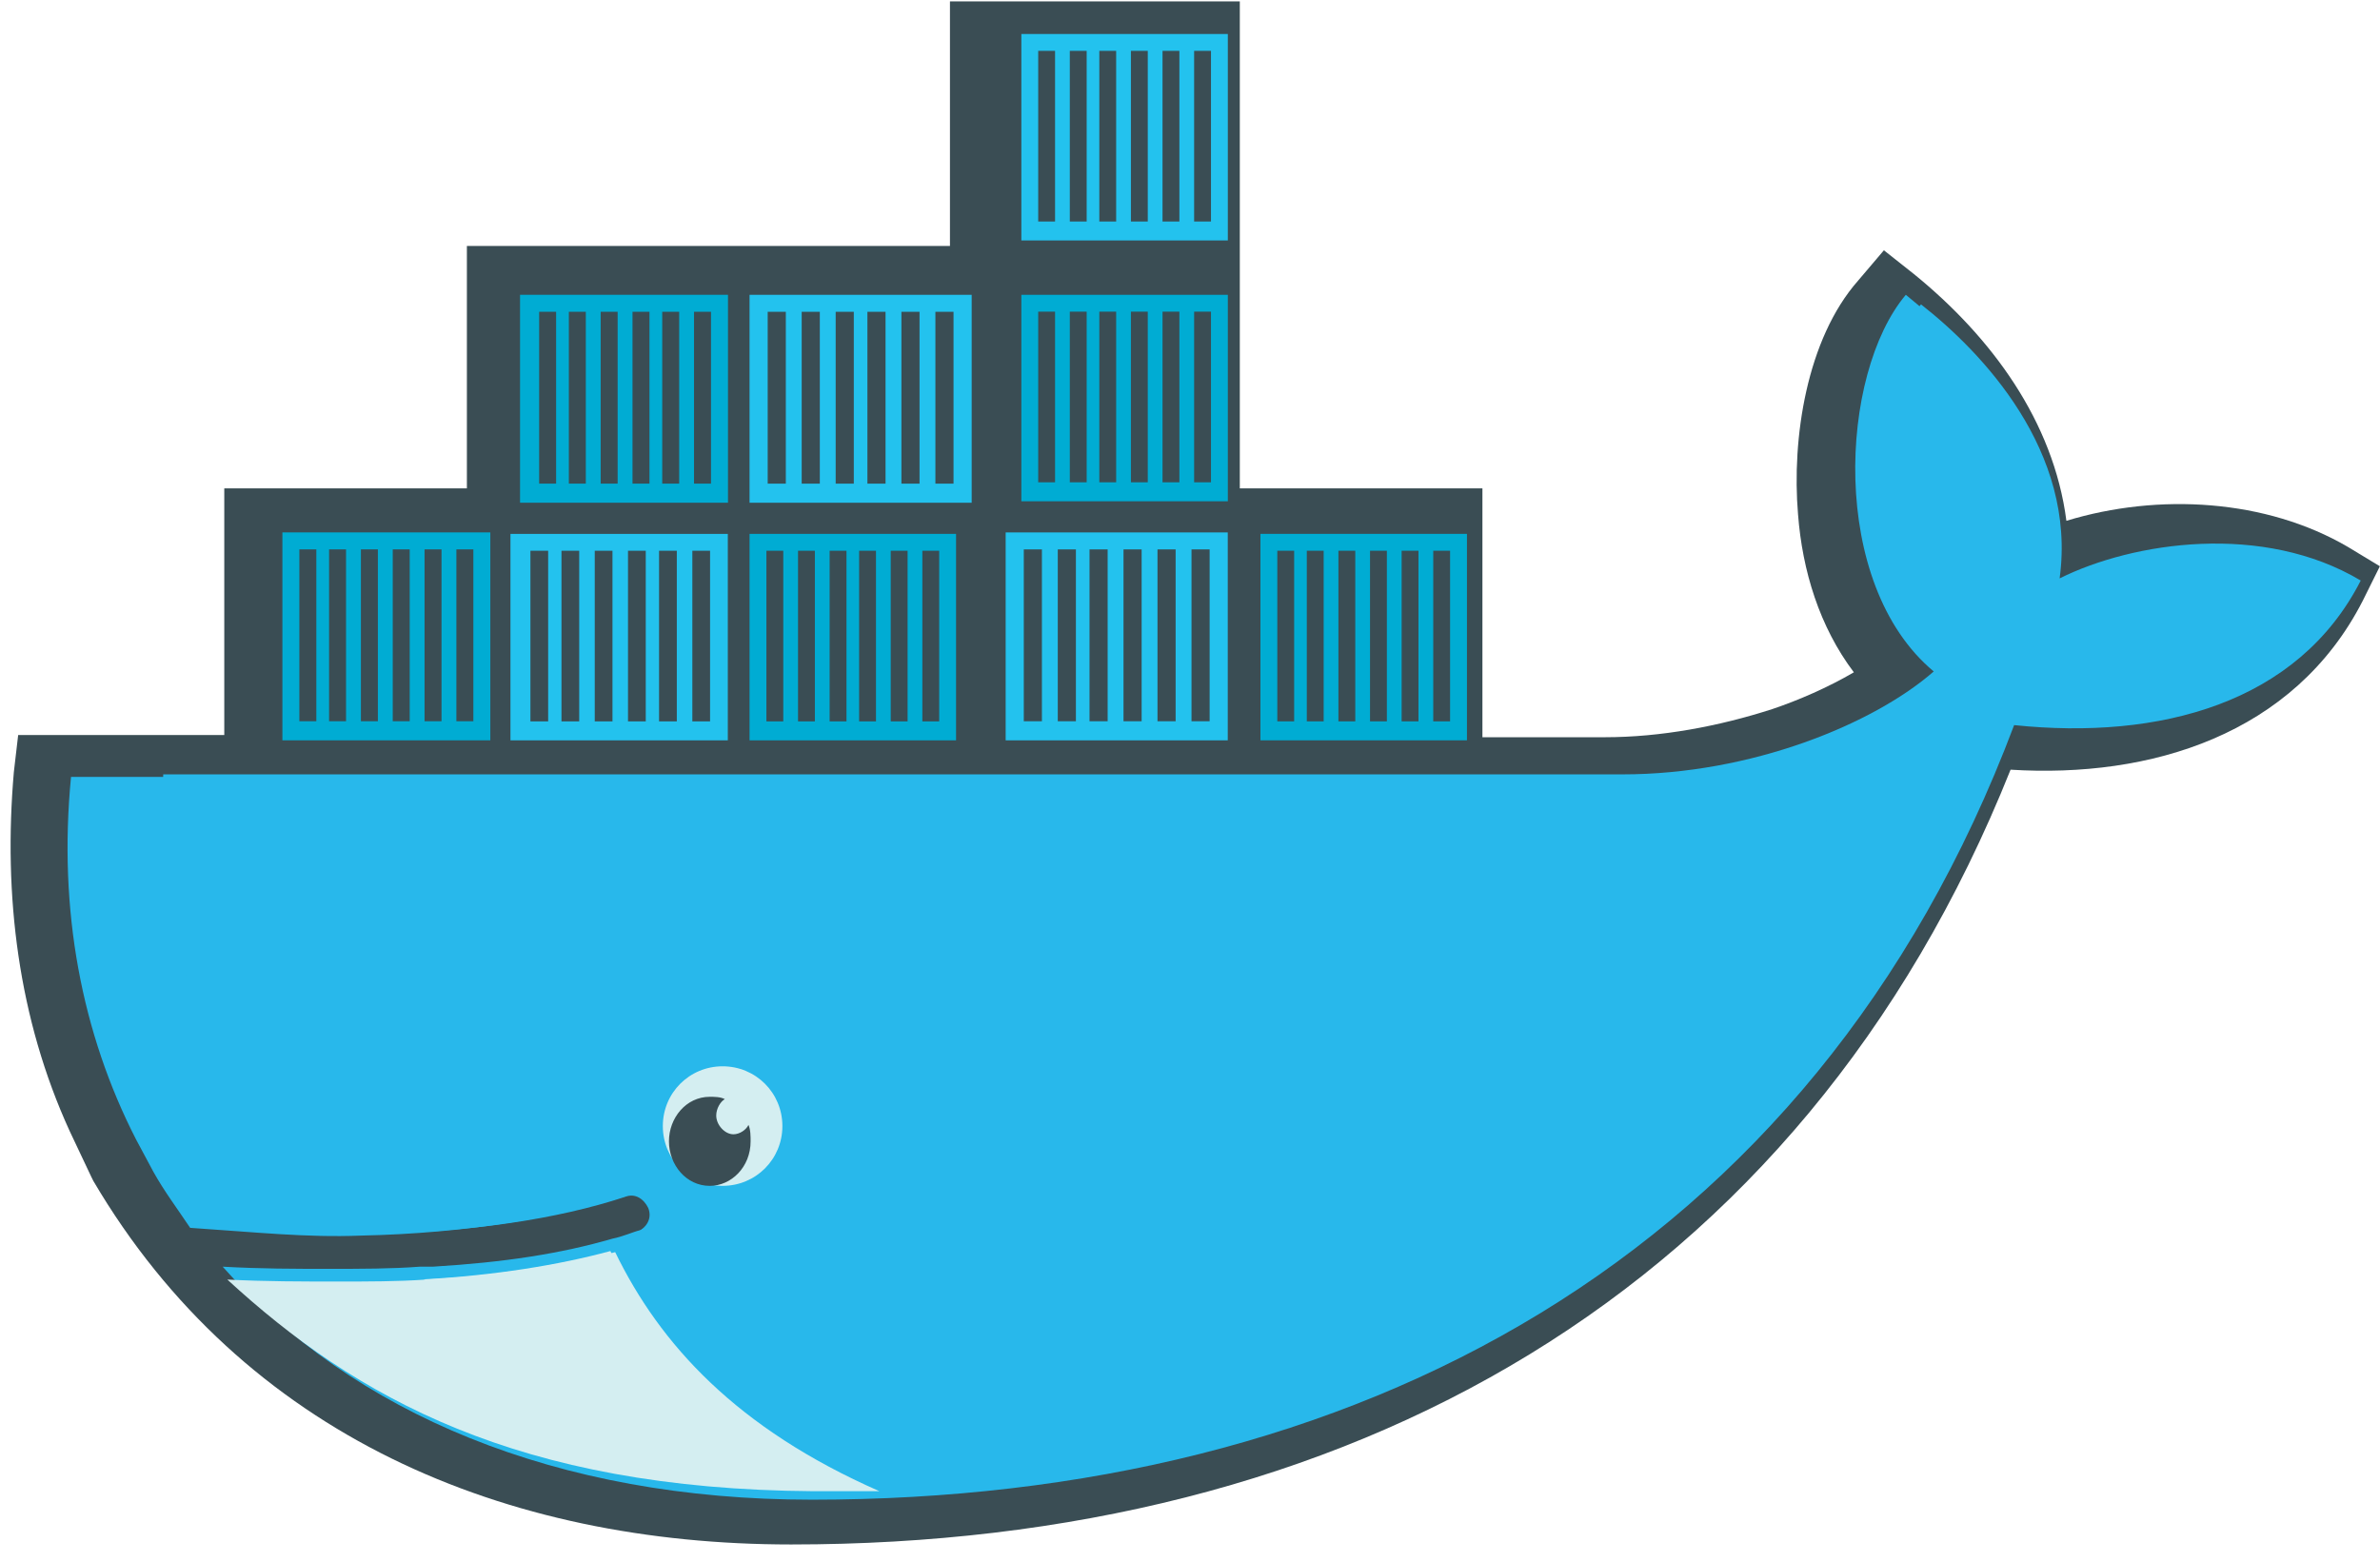 <svg xmlns="http://www.w3.org/2000/svg" width="128" height="84" viewBox="0 0 128 84" fill="none">
<path fill-rule="evenodd" clip-rule="evenodd" d="M66.679 26.268L79.727 26.268L79.727 39.655L86.308 39.655C89.311 39.655 92.428 39.073 95.315 38.142C96.701 37.676 98.317 36.977 99.703 36.163C97.855 33.718 96.932 30.691 96.701 27.665C96.354 23.59 97.163 18.236 99.934 15.092L101.319 13.463L102.936 14.743C107.093 18.119 110.442 22.659 111.134 28.014C116.1 26.501 121.873 26.85 126.261 29.411L127.993 30.459L127.069 32.321C123.374 39.538 115.638 41.867 108.132 41.401C96.816 69.689 72.337 83.076 42.546 83.076C27.188 83.076 13.101 77.255 5.018 63.519L4.903 63.286L3.748 60.842C0.977 54.788 0.168 48.153 0.746 41.517L0.977 39.538L12.062 39.538L12.062 26.268L25.11 26.268L25.11 13.23L51.09 13.23L51.09 0.076L66.679 0.076L66.679 26.268Z" fill="#3A4D54"/>
<path d="M110.77 31.111C111.702 24.264 106.576 18.925 103.314 16.372C99.702 20.55 99.12 31.692 104.828 36.334C101.566 39.119 94.925 41.789 87.935 41.789L3.82 41.789C3.121 48.984 4.402 55.599 7.315 61.286L8.247 63.027C8.829 64.072 9.528 65 10.227 66.045C13.723 66.277 16.495 66.578 19.408 66.462C25.117 66.346 30.15 65.464 33.761 64.304C34.344 64.072 34.81 64.42 35.043 64.884C35.276 65.464 34.926 65.929 34.46 66.161C33.994 66.277 33.528 66.509 32.946 66.625C30.15 67.437 27.12 67.902 23.276 68.134H22.577C21.062 68.25 19.431 68.25 17.684 68.25C15.82 68.25 14.072 68.25 11.975 68.134C18.965 76.026 29.917 80.668 43.664 80.668C72.79 80.668 97.489 67.785 108.323 39.003C116.129 39.816 123.585 37.843 126.964 31.227C121.721 28.094 114.731 29.138 110.77 31.111Z" fill="#28B8EB"/>
<path d="M109.885 30.816C110.808 23.867 105.73 18.448 102.498 15.857C98.92 20.098 98.343 31.405 103.999 36.117C100.767 38.944 94.188 41.653 87.263 41.653L8.778 41.653C8.432 52.843 12.472 61.323 19.743 66.388C25.399 66.27 30.015 65.564 33.593 64.386C34.17 64.15 34.632 64.504 34.863 64.975C35.094 65.564 34.748 66.035 34.286 66.27C33.824 66.388 33.362 66.624 32.785 66.742C30.015 67.566 26.784 68.155 22.975 68.391L22.859 68.273C32.67 73.455 46.867 73.338 63.256 66.977C81.492 59.792 98.574 46.129 110.462 30.581C110.231 30.698 110 30.698 109.885 30.816Z" fill="#28B8EB"/>
<path fill-rule="evenodd" clip-rule="evenodd" d="M15.188 28.638L26.371 28.638L26.371 39.822L15.188 39.822L15.188 28.638ZM16.1 29.551L17.013 29.551L17.013 38.795L16.1 38.795L16.1 29.551ZM17.698 29.551L18.611 29.551L18.611 38.795H17.698L17.698 29.551ZM19.41 29.551H20.323L20.323 38.795L19.41 38.795L19.41 29.551ZM21.122 29.551H22.035L22.035 38.795H21.122L21.122 29.551ZM22.833 29.551L23.746 29.551L23.746 38.795L22.833 38.795L22.833 29.551ZM24.545 29.551L25.458 29.551L25.458 38.795H24.545L24.545 29.551ZM27.969 15.857L39.152 15.857L39.152 27.041L27.969 27.041L27.969 15.857ZM28.996 16.77L29.909 16.77L29.909 26.014H28.996L28.996 16.77ZM30.593 16.77L31.506 16.77L31.506 26.014L30.593 26.014L30.593 16.77ZM32.305 16.77L33.218 16.77L33.218 26.014L32.305 26.014L32.305 16.77ZM34.017 16.77L34.93 16.77L34.93 26.014L34.017 26.014L34.017 16.77ZM35.615 16.77L36.528 16.77L36.528 26.014L35.615 26.014L35.615 16.77ZM37.326 16.77L38.239 16.77L38.239 26.014L37.326 26.014L37.326 16.77Z" fill="#00ACD3"/>
<path fill-rule="evenodd" clip-rule="evenodd" d="M27.453 28.718L39.143 28.718L39.143 39.823L27.453 39.823L27.453 28.718ZM28.527 29.624L29.481 29.624L29.481 38.803H28.527L28.527 29.624ZM30.197 29.624L31.151 29.624L31.151 38.803H30.197L30.197 29.624ZM31.986 29.624L32.94 29.624L32.94 38.803L31.986 38.803L31.986 29.624ZM33.775 29.624L34.73 29.624L34.73 38.803L33.775 38.803L33.775 29.624ZM35.445 29.624L36.4 29.624L36.4 38.803L35.445 38.803L35.445 29.624ZM37.235 29.624L38.189 29.624L38.189 38.803L37.235 38.803L37.235 29.624Z" fill="#23C2EE"/>
<path fill-rule="evenodd" clip-rule="evenodd" d="M40.312 28.717L51.418 28.717L51.418 39.823L40.312 39.823L40.312 28.717ZM41.219 29.624L42.126 29.624L42.126 38.803L41.219 38.803L41.219 29.624ZM42.919 29.624L43.825 29.624L43.825 38.803H42.919L42.919 29.624ZM44.619 29.624L45.525 29.624L45.525 38.803H44.619L44.619 29.624ZM46.205 29.624L47.112 29.624L47.112 38.803H46.205L46.205 29.624ZM47.905 29.624L48.812 29.624L48.812 38.803L47.905 38.803L47.905 29.624ZM49.605 29.624L50.512 29.624L50.512 38.803H49.605L49.605 29.624Z" fill="#00ACD3"/>
<path fill-rule="evenodd" clip-rule="evenodd" d="M40.312 15.858L52.258 15.858L52.258 27.042L40.312 27.042L40.312 15.858ZM41.288 16.771L42.263 16.771L42.263 26.015L41.288 26.015L41.288 16.771ZM43.116 16.771L44.091 16.771L44.091 26.015L43.116 26.015L43.116 16.771ZM44.944 16.771L45.919 16.771L45.919 26.015L44.944 26.015L44.944 16.771ZM46.651 16.771L47.626 16.771L47.626 26.015L46.651 26.015L46.651 16.771ZM48.479 16.771L49.454 16.771L49.454 26.015L48.479 26.015L48.479 16.771ZM50.307 16.771L51.282 16.771L51.282 26.015L50.307 26.015L50.307 16.771ZM54.086 28.639L66.031 28.639L66.031 39.823L54.086 39.823L54.086 28.639ZM55.061 29.552L56.036 29.552L56.036 38.796H55.061L55.061 29.552ZM56.889 29.552L57.864 29.552L57.864 38.796L56.889 38.796L56.889 29.552ZM58.596 29.552H59.571L59.571 38.796H58.596L58.596 29.552ZM60.424 29.552L61.399 29.552L61.399 38.796L60.424 38.796L60.424 29.552ZM62.252 29.552L63.227 29.552L63.227 38.796H62.252L62.252 29.552ZM64.081 29.552L65.056 29.552L65.056 38.796L64.081 38.796L64.081 29.552Z" fill="#23C2EE"/>
<path fill-rule="evenodd" clip-rule="evenodd" d="M54.93 15.858L66.035 15.858L66.035 26.963L54.93 26.963L54.93 15.858ZM55.836 16.764L56.743 16.764L56.743 25.943L55.836 25.943L55.836 16.764ZM57.536 16.764L58.443 16.764L58.443 25.943H57.536L57.536 16.764ZM59.123 16.764L60.029 16.764L60.029 25.943H59.123L59.123 16.764ZM60.822 16.764L61.729 16.764L61.729 25.943H60.822L60.822 16.764ZM62.522 16.764L63.429 16.764L63.429 25.943L62.522 25.943L62.522 16.764ZM64.222 16.764L65.129 16.764L65.129 25.943L64.222 25.943L64.222 16.764Z" fill="#00ACD3"/>
<path fill-rule="evenodd" clip-rule="evenodd" d="M54.93 1.829L66.035 1.829L66.035 12.934L54.93 12.934L54.93 1.829ZM55.836 2.735L56.743 2.735L56.743 11.915L55.836 11.915L55.836 2.735ZM57.536 2.735L58.443 2.735L58.443 11.915L57.536 11.915L57.536 2.735ZM59.123 2.735L60.029 2.735L60.029 11.915L59.123 11.915L59.123 2.735ZM60.822 2.735L61.729 2.735L61.729 11.915L60.822 11.915L60.822 2.735ZM62.522 2.735L63.429 2.735L63.429 11.915L62.522 11.915L62.522 2.735ZM64.222 2.735L65.129 2.735L65.129 11.915L64.222 11.915L64.222 2.735Z" fill="#23C2EE"/>
<path fill-rule="evenodd" clip-rule="evenodd" d="M67.789 28.716L78.895 28.716L78.895 39.822L67.789 39.822L67.789 28.716ZM68.696 29.623L69.602 29.623L69.602 38.802L68.696 38.802L68.696 29.623ZM70.282 29.623L71.189 29.623L71.189 38.802H70.282L70.282 29.623ZM71.982 29.623L72.889 29.623L72.889 38.802H71.982L71.982 29.623ZM73.682 29.623L74.588 29.623L74.588 38.802H73.682L73.682 29.623ZM75.382 29.623L76.288 29.623L76.288 38.802L75.382 38.802L75.382 29.623ZM77.082 29.623L77.988 29.623L77.988 38.802H77.082L77.082 29.623Z" fill="#00ACD3"/>
<path fill-rule="evenodd" clip-rule="evenodd" d="M38.863 57.356C40.649 57.356 42.078 58.785 42.078 60.571C42.078 62.357 40.649 63.786 38.863 63.786C37.077 63.786 35.648 62.357 35.648 60.571C35.648 58.785 37.077 57.356 38.863 57.356Z" fill="#D4EEF1"/>
<path class="eye" d="M38.173 58.996H38.173C36.901 58.996 35.977 60.131 35.977 61.391C35.977 62.652 36.901 63.787 38.173 63.787C39.329 63.787 40.369 62.778 40.369 61.391C40.369 61.139 40.369 60.761 40.254 60.509C40.138 60.761 39.791 61.013 39.444 61.013C38.982 61.013 38.52 60.509 38.52 60.005C38.52 59.626 38.751 59.248 38.982 59.122C38.751 58.996 38.404 58.996 38.173 58.996Z" fill="#3A4D54"/>
<path d="M47.297 80.211C39.618 76.838 35.492 72.306 33.085 67.352C30.22 68.09 26.782 68.617 22.885 68.828C21.395 68.933 19.791 68.933 18.186 68.933C16.238 68.933 14.29 68.933 12.227 68.828C19.103 75.152 27.813 80.106 43.744 80.211H47.297Z" fill="#D4EEF1"/>
<path d="M35.648 71.969C34.633 70.555 33.618 68.924 32.828 67.293C30.008 68.054 26.624 68.597 22.789 68.815C25.384 70.12 29.219 71.425 35.648 71.969Z" fill="#D4EEF1"/>
</svg>